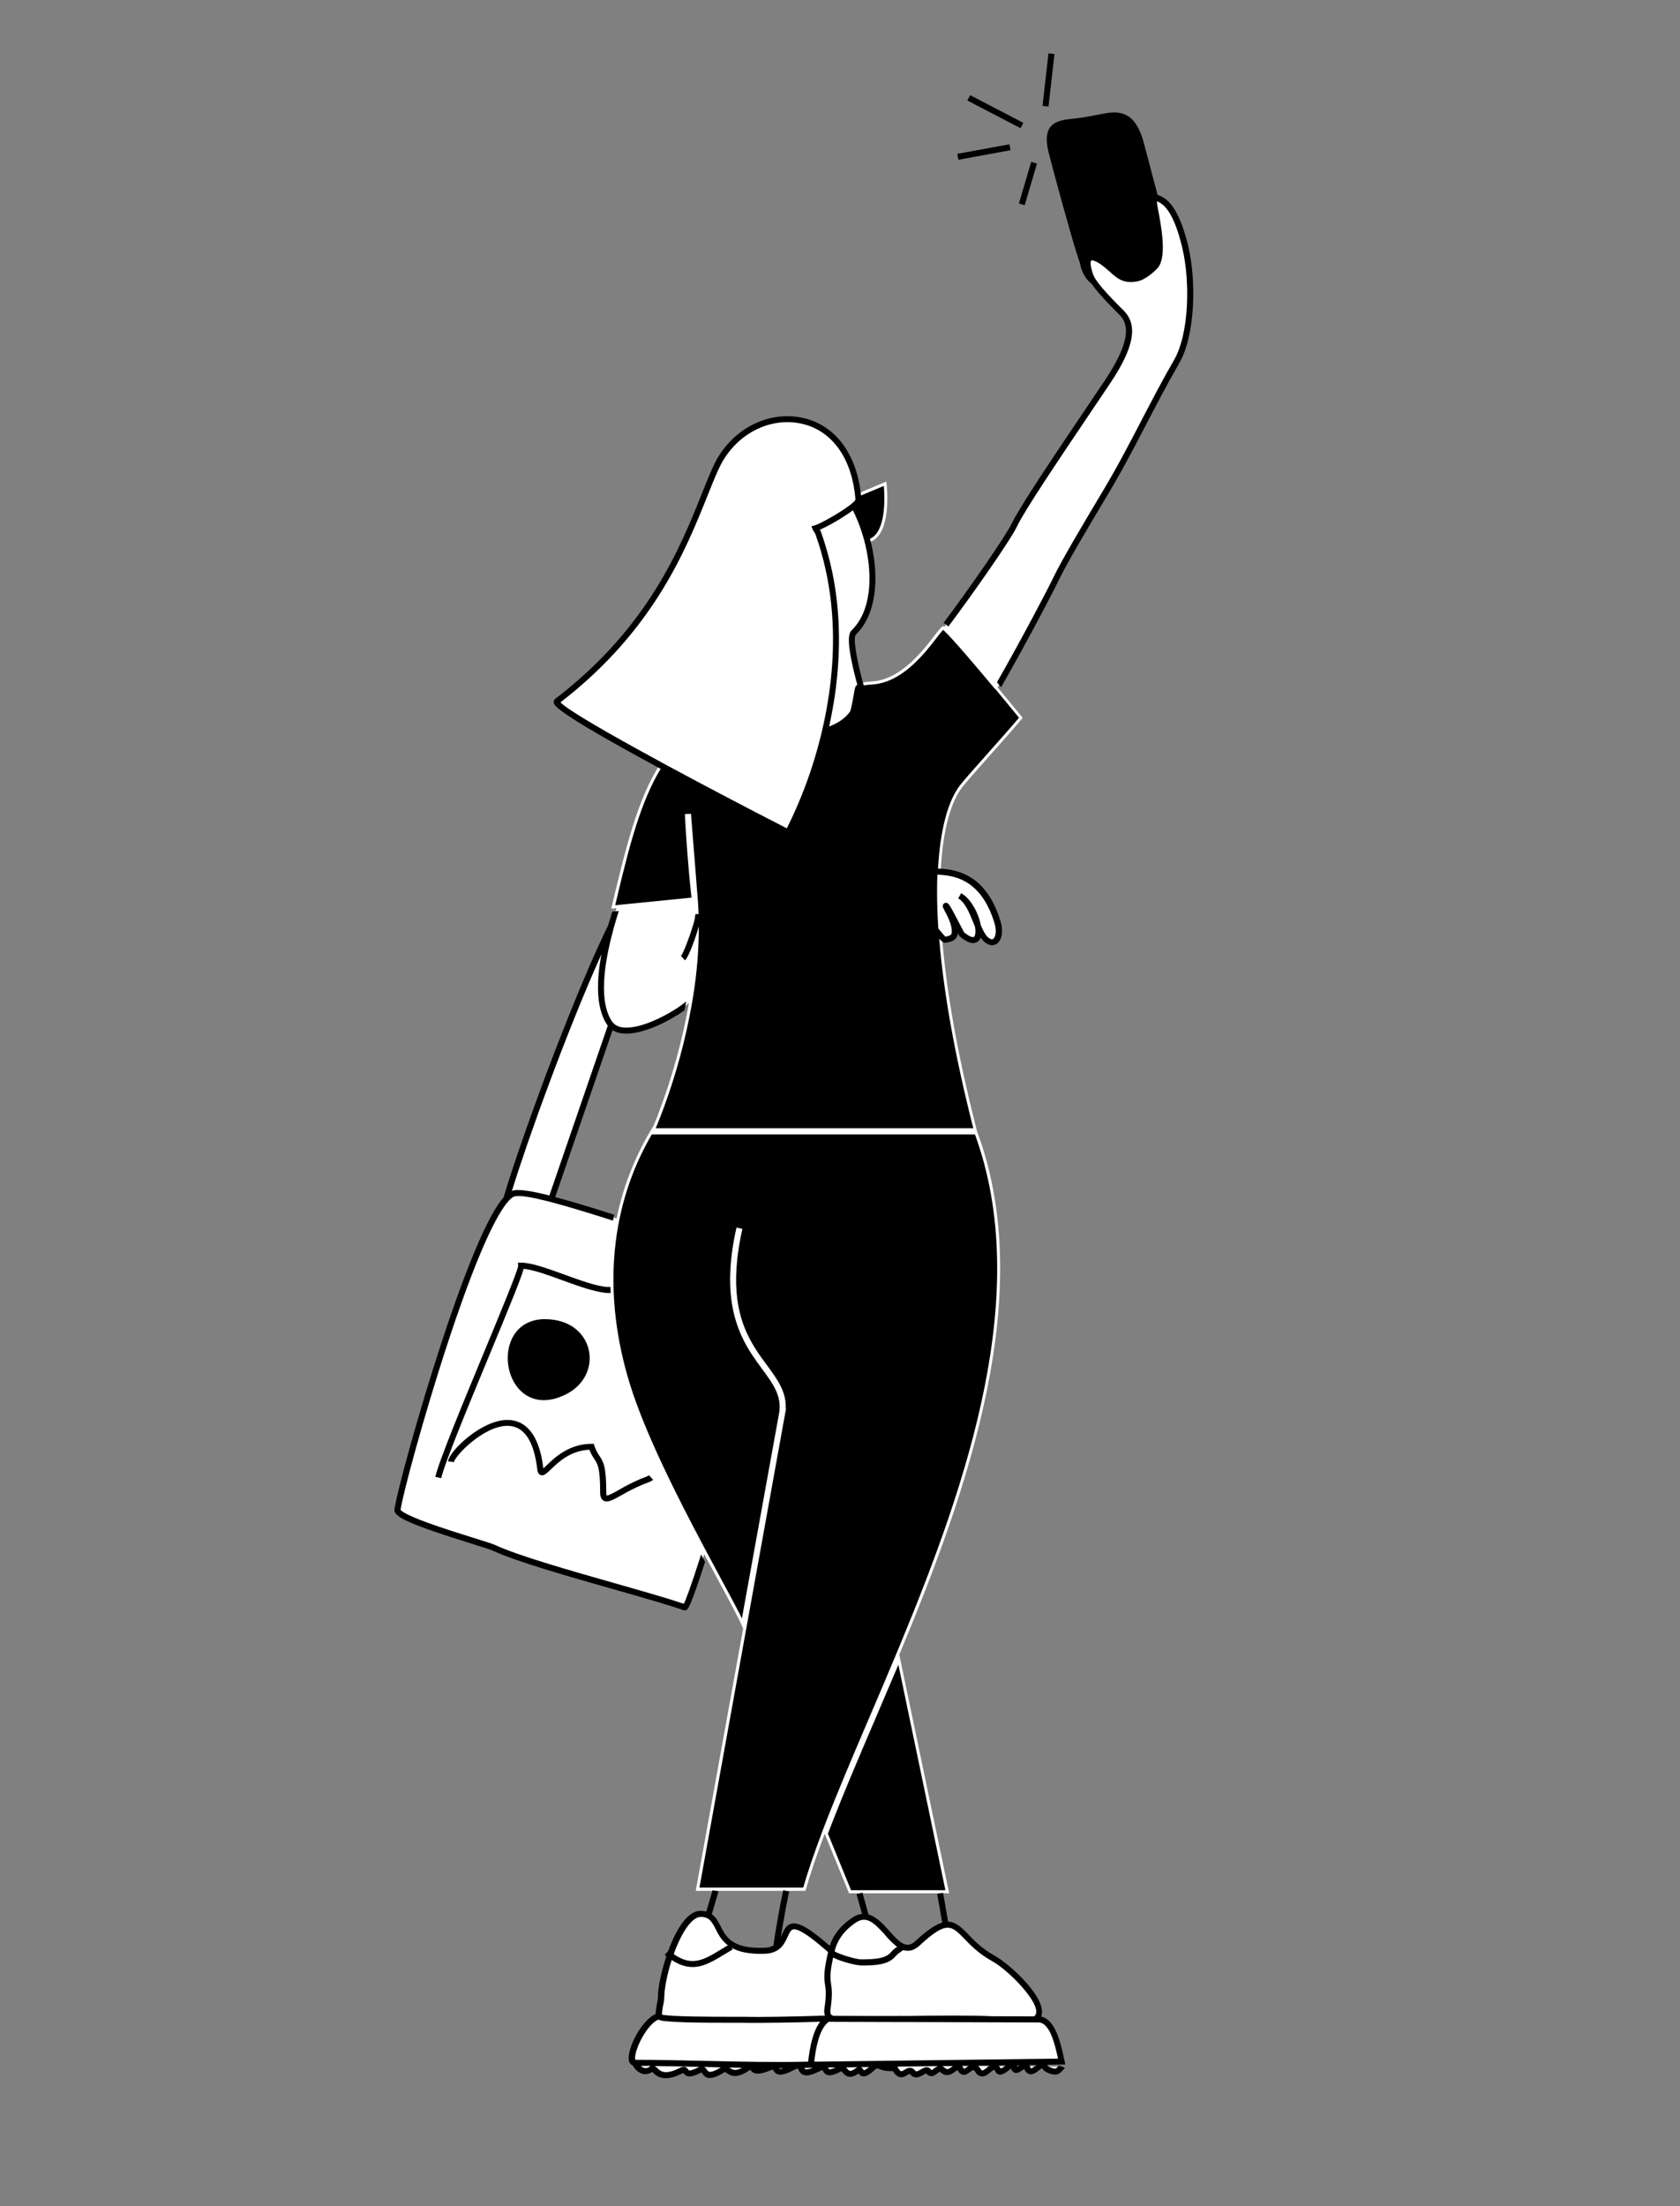 <svg width="320" height="420" viewBox="0 0 320 420" fill="none" xmlns="http://www.w3.org/2000/svg">
<rect x="0" y="0" width="320" height="420" fill="#808080" stroke="none"/>
<path d="M153.419 359.951C154.379 356.591 155.628 352.951 157.084 349.093L161.721 360.43H180.791L171.291 315C184.535 283.259 197.544 246.137 186.111 215.398C182.214 200.214 180.203 188.07 179.445 178.5C179.725 178.78 179.954 178.976 180.105 178.937C181.139 178.671 182.491 178.696 181.598 175.672C181.234 174.432 180.136 172.676 180.15 172.511C180.198 171.923 183.057 177.78 183.211 177.906C185.927 180.163 186.688 178.573 186.265 176.263C186.702 177.307 187.15 178.223 187.724 178.783C189.474 180.463 190.897 178.461 189.964 175.448C187.612 167.916 183.183 166.191 179.173 165.981C179.573 157.497 181.312 152.373 183.303 149.836C184.983 147.683 192.918 139.037 194.783 136.657C194.783 136.657 192.675 134.067 190.023 130.875C195.256 121.73 200.24 112.174 201.147 110.256C202.609 107.162 206.862 99.991 210.609 93.736C215.685 85.254 219.289 77.23 224.147 68.816C227.165 63.58 227.271 53.34 225.793 47.071C223.435 37.075 220.305 38.097 219.994 37.414V37.397C218.846 33.088 217.726 28.907 217.474 27.905C215.973 21.84 213.381 21.65 210.614 22.142C208.268 22.56 206.428 22.982 204.191 23.201C200.921 23.5 199.131 24.321 200.333 29.039C201.355 33.074 204.253 43.646 205.571 47.869C206.162 49.764 206.325 49.904 206.411 50.669C206.815 51.999 207.445 52.979 208.324 53.606C209.108 54.785 210.623 56.543 213.627 59.517C215.531 61.404 216.329 64.708 210.961 72.708C204.418 82.463 195.001 96.163 193.229 99.932C192.031 102.469 184.501 113.232 179.873 119.361C179.817 119.314 179.764 119.269 179.716 119.235C178.966 118.661 173.691 129.315 166.066 129.741C165.301 129.79 164.539 129.883 163.784 130.021L163.751 129.892L163.709 129.735L163.583 129.262C163.566 129.2 163.549 129.139 163.535 129.08L163.451 128.761L163.401 128.565L163.325 128.257C163.308 128.19 163.289 128.12 163.272 128.05C163.255 127.98 163.224 127.848 163.199 127.747L163.149 127.537C163.123 127.436 163.101 127.333 163.076 127.232C163.051 127.131 163.045 127.098 163.028 127.03C163.003 126.918 162.981 126.809 162.955 126.7C162.955 126.641 162.927 126.582 162.916 126.526C162.888 126.392 162.857 126.263 162.832 126.132L162.807 126.022L162.706 125.524C162.706 125.49 162.706 125.457 162.687 125.42C162.661 125.294 162.636 125.166 162.614 125.04C162.614 124.984 162.594 124.933 162.583 124.877C162.566 124.774 162.547 124.667 162.53 124.561C162.53 124.505 162.51 124.446 162.499 124.387C162.488 124.328 162.468 124.194 162.454 124.107C162.44 124.02 162.435 123.99 162.426 123.931C162.418 123.872 162.401 123.746 162.39 123.651C162.379 123.556 162.373 123.539 162.367 123.486C162.362 123.432 162.345 123.301 162.334 123.206L162.317 123.057C162.317 122.956 162.309 122.858 162.292 122.763V122.657C162.292 122.525 162.272 122.399 162.269 122.276C162.271 122.262 162.271 122.248 162.269 122.234C162.269 122.128 162.269 122.024 162.269 121.926C162.269 121.89 162.269 121.853 162.269 121.817C162.269 121.78 162.269 121.671 162.269 121.604C162.269 121.537 162.269 121.526 162.269 121.486L162.286 121.31L162.303 121.198C162.303 121.145 162.32 121.094 162.331 121.044C162.342 120.994 162.345 120.98 162.351 120.949C162.356 120.918 162.379 120.856 162.393 120.814C162.4 120.787 162.41 120.76 162.421 120.733C162.437 120.692 162.456 120.652 162.477 120.613C162.477 120.593 162.496 120.574 162.507 120.557C162.537 120.507 162.572 120.46 162.614 120.42C166.492 116.64 166.892 109.71 165.299 103.303C170.235 102.214 168.83 91.678 168.83 91.678L163.378 93.968C161.267 75.888 142.412 76.23 136.456 88.824C132.256 97.72 127.642 117.051 106.079 133.515C105.152 134.224 115 139.874 125.615 145.622C121.415 152.306 119.158 161.445 116.425 172.998L117.427 172.897C117.105 173.914 116.741 175.101 116.38 176.394C109.904 189.493 100.031 216.115 96.441 228.242C89.335 235.945 76.259 282.694 75.707 287.465C75.495 289.318 92.381 293.905 94.033 294.661C101.263 298.021 122.742 303.341 130.411 306.009C130.764 306.132 132.253 301.879 134.152 295.901C134.894 297.301 135.608 298.612 136.283 299.86L136.451 300.177C137.781 302.641 138.948 304.797 139.839 306.508L139.892 306.606C140.256 307.306 140.569 307.925 140.833 308.465C140.886 308.574 140.939 308.68 140.987 308.781C141.034 308.882 141.113 309.061 141.169 309.17L141.267 309.386C141.381 309.644 141.477 309.873 141.547 310.061L132.522 359.971H153.407L153.419 359.951ZM105.015 228.273L116.411 195.138C119.438 198.324 128.336 193.472 131.234 190.938C129.989 197.987 128.088 204.905 125.556 211.602L125.393 212.019V212.05C125.343 212.181 125.295 212.307 125.245 212.433L125.231 212.47C125.186 212.587 125.139 212.705 125.097 212.817L125.074 212.867L124.951 213.181L124.929 213.234C124.889 213.332 124.853 213.427 124.814 213.514L124.791 213.57L124.688 213.828L124.665 213.881L124.567 214.116L124.551 214.161L124.478 214.334C121.106 219.75 118.726 225.724 117.45 231.974C112.824 230.516 108.484 229.174 105.015 228.273Z" fill="white"/>
<path d="M194.881 393.378L193.162 393.361C193.26 394.716 194.184 393.778 194.881 393.378Z" fill="white"/>
<path d="M197.983 393.4L195.567 393.38C195.585 393.413 195.599 393.448 195.609 393.484C196.079 395.08 197.143 394.013 197.983 393.4Z" fill="white"/>
<path d="M197.983 393.4H199.056C198.879 392.854 198.47 393.05 197.983 393.4Z" fill="white"/>
<path d="M201.59 394.19C201.856 393.96 202.103 393.71 202.329 393.442L199.056 393.414C199.056 393.45 199.078 393.49 199.089 393.534C199.168 393.901 201.013 394.738 201.59 394.19Z" fill="white"/>
<path d="M193.162 393.358C193.125 392.862 192.764 393.025 192.296 393.358H193.162Z" fill="white"/>
<path d="M194.881 393.378H195.567C195.438 393.12 195.18 393.204 194.881 393.378Z" fill="white"/>
<path d="M129.753 394.181C131.234 393.431 129.798 395.828 133.286 394.064C134.748 393.324 133.522 396.62 137.747 393.977C138.867 393.285 138.928 396.186 142.753 393.442C143.716 392.75 142.605 395.282 146.55 393.607C148.692 392.697 146.665 395.828 151.078 393.52C153.771 392.12 151.148 396.194 156.07 393.7C158.064 392.689 156.221 395.78 159.881 393.862C161.233 393.156 160.796 396.063 163.437 394.125C164.277 393.501 163.552 396.147 166.34 393.565C167.334 392.638 167.561 393.828 169.79 393.714C170.01 393.72 170.228 393.748 170.442 393.798C171.98 396.483 172.78 393.238 173.878 394.568C174.841 395.735 176.23 393.529 176.821 394.288C177.84 395.601 178.518 393.075 179.573 394.08C181.099 395.531 182.233 392.423 182.958 393.882C183.88 395.732 185.072 392.176 186.274 394.136C187.584 396.27 189.102 391.86 190.146 394.136C190.488 394.884 191.532 393.901 192.296 393.364L156.736 393.047L168.443 392.899C169.322 392.899 170.182 392.899 170.994 392.868L202.239 392.473C201.64 389.704 200.688 384.44 197.79 384.44H197.16C200.495 382.337 192.38 374.553 189.261 372.848C181.701 368.707 182.995 362.354 174.788 369.942C170.361 374.035 167.808 362.102 162.686 365.543C159.906 367.416 158.862 369.505 158.388 371.423C158.075 371.16 157.744 370.882 157.397 370.583C148.572 362.981 150.84 368.623 147.975 370.695L149.82 359.974C149.501 361.119 148.196 368.278 147.905 370.742C147.281 371.151 146.552 371.372 145.805 371.378C136.151 371.815 137.8 366.094 134.972 364.683C135.65 362.407 136.316 360.156 136.35 359.974L134.95 364.678C134.486 364.463 133.979 364.358 133.468 364.372C131.27 364.372 129.232 367.864 127.835 371.692L127.048 371.762C127.25 371.932 127.446 372.086 127.642 372.235C126.597 375.242 125.962 378.364 125.962 380.094C125.962 381.147 125.514 382.077 125.514 383.855C122.392 384.695 118.95 392.739 121.017 392.739C122.912 392.739 124.833 392.762 126.765 392.792L121.017 392.739C121.342 393.658 122.658 394.996 124.077 393.915C124.973 393.215 125.035 396.578 129.753 394.181ZM188.962 384.404L172.82 384.353C178.778 384.269 185.212 384.216 188.962 384.404Z" fill="white"/>
<path d="M224.639 69.093C227.68 63.818 227.893 53.483 226.347 46.931C224.387 38.632 221.797 37.612 220.691 37.178L220.492 37.097C220.246 36.168 219.999 35.252 219.767 34.378C218.927 31.24 218.21 28.529 218.02 27.759C216.547 21.784 213.96 20.966 210.513 21.577C209.861 21.692 209.245 21.809 208.648 21.924C207.158 22.235 205.652 22.471 204.137 22.63C202.231 22.803 200.794 23.153 199.991 24.287C199.26 25.323 199.19 26.88 199.775 29.182C200.811 33.264 203.695 43.767 205.022 48.04C205.263 48.815 205.434 49.3 205.56 49.655C205.698 50 205.792 50.362 205.84 50.73L205.859 50.826C206.291 52.237 206.968 53.291 207.892 53.987C208.732 55.213 210.258 56.98 213.212 59.914C214.663 61.351 215.956 64.204 210.474 72.377C209.317 74.102 208.069 75.95 206.792 77.846C200.881 86.604 194.192 96.533 192.699 99.686C191.579 102.057 184.358 112.42 179.702 118.619C179.831 118.641 179.952 118.695 180.055 118.776L180.209 118.902C180.332 119.006 180.472 119.137 180.631 119.288C185.232 113.165 192.501 102.796 193.738 100.176C195.183 97.115 201.858 87.226 207.738 78.498C209.018 76.602 210.258 74.754 211.423 73.027C216.018 66.178 216.819 61.886 214.013 59.108C212.157 57.271 210.897 55.922 210.029 54.908C209.805 54.645 209.606 54.401 209.432 54.18C209.152 53.808 208.912 53.491 208.732 53.22C208.486 52.861 208.288 52.471 208.144 52.06C207.453 49.96 207.847 49.599 207.85 49.596C207.894 49.572 207.944 49.562 207.993 49.566C208.273 49.566 208.864 49.736 209.925 50.509C210.435 50.891 210.923 51.3 211.387 51.736C212.168 52.441 212.927 53.136 213.943 53.466C214.439 53.631 214.96 53.709 215.483 53.696C215.859 53.689 216.234 53.649 216.603 53.575C217.052 53.478 217.484 53.316 217.886 53.094C218.379 52.825 218.848 52.512 219.286 52.158C219.701 51.828 220.092 51.467 220.456 51.08C221.52 49.916 221.623 47.572 221.391 45.102C221.223 43.313 220.882 41.462 220.599 39.928L220.531 39.572L220.478 39.292C220.418 38.969 220.378 38.641 220.361 38.312C220.529 38.378 220.693 38.455 220.851 38.542C221.948 39.152 223.707 40.855 225.207 47.222C226.708 53.589 226.524 63.512 223.623 68.544C221.383 72.408 219.403 76.244 217.463 79.957C215.184 84.342 212.826 88.875 210.082 93.458C206 100.279 202.024 107.008 200.596 110.032C199.683 111.964 194.889 121.134 189.899 129.892L190.291 130.362L190.683 130.833C195.765 121.94 200.705 112.49 201.631 110.522C203.031 107.542 206.999 100.845 211.067 94.049C213.828 89.435 216.194 84.885 218.482 80.486C220.434 76.762 222.424 72.934 224.639 69.093Z" fill="black"/>
<path d="M130.439 306.566C130.584 306.565 130.725 306.516 130.839 306.426C131.08 306.244 131.55 305.886 134.297 297.346L133.922 296.643L133.544 295.938C131.438 302.554 130.587 304.676 130.248 305.32C127.264 304.304 122.425 302.926 117.315 301.47C108.596 298.99 98.715 296.178 94.285 294.12C93.812 293.899 92.325 293.434 90.264 292.793C87.73 292.001 84.256 290.917 81.422 289.881C77.163 288.324 76.424 287.624 76.298 287.44C76.637 284.858 80.459 270.402 85.177 256.004C89.76 242.018 92.924 234.923 94.999 231.339C95.374 230.689 95.713 230.157 96.018 229.72C96.303 229.303 96.617 228.907 96.959 228.536C97.519 227.948 97.883 227.774 98.102 227.735C99.138 227.545 101.347 227.931 104.262 228.67L104.822 228.816L105.382 228.962C108.621 229.827 112.586 231.048 116.755 232.378C116.792 232.19 116.834 232.002 116.873 231.818C116.912 231.633 116.951 231.442 116.993 231.258C112.835 229.933 108.963 228.738 105.754 227.898L116.674 196.123C117.216 196.451 117.823 196.658 118.452 196.731C118.73 196.767 119.011 196.785 119.292 196.784C122.778 196.784 127.611 194.326 130.391 192.34C130.444 192.06 130.495 191.78 130.542 191.5C130.59 191.22 130.643 190.94 130.694 190.66C128.28 192.685 122.184 196.067 118.603 195.591C118.045 195.536 117.512 195.329 117.063 194.992C116.894 194.857 116.743 194.699 116.615 194.524C116.59 194.488 116.559 194.454 116.534 194.415C116.425 194.247 116.321 194.074 116.226 193.892C113.936 189.616 115.411 182.064 116.929 176.576C117.226 175.512 117.522 174.524 117.791 173.653C117.816 173.58 117.839 173.505 117.861 173.432L117.24 173.494H117.223L116.618 173.552C116.372 174.353 116.108 175.232 115.848 176.156C111.203 185.545 105.51 200.516 103.598 205.649C101.215 212.027 97.819 221.556 95.923 227.948C94.82 229.188 93.336 231.571 91.309 236.152C89.164 240.996 86.731 247.559 84.074 255.665C79.428 269.839 75.45 284.687 75.136 287.395C74.974 288.817 78.286 290.276 89.912 293.905C91.776 294.487 93.384 294.988 93.79 295.176C98.3 297.276 108.229 300.101 116.988 302.593C122.308 304.102 127.308 305.53 130.22 306.547C130.291 306.567 130.365 306.574 130.439 306.566ZM104.707 205.971C107.694 197.96 111.326 188.826 114.56 181.65C113.644 186.536 113.44 191.73 115.593 195.026C115.649 195.11 115.708 195.185 115.767 195.261L104.645 227.587C101.49 226.792 99.093 226.386 97.894 226.604C97.763 226.629 97.635 226.665 97.511 226.713C99.054 221.724 101.506 214.544 104.707 205.971Z" fill="black"/>
<path d="M166.612 327.496C163.364 335.09 160.231 342.415 157.702 349.087L162.107 359.853H180.08L171.12 316.921C169.597 320.519 168.085 324.052 166.612 327.496Z" fill="black"/>
<path d="M185.708 215.967H124.153C121.315 220.822 119.271 226.099 118.099 231.599L117.982 232.159C117.942 232.35 117.9 232.537 117.864 232.719C116.002 242.376 116.677 252.826 119.972 263.474C122.879 272.857 128.932 284.796 134.028 294.395L134.406 295.106C134.532 295.341 134.658 295.579 134.784 295.812C135.669 297.466 136.52 299.043 137.304 300.51C139.052 303.747 140.457 306.351 141.317 308.104L148.44 268.8C148.863 265.675 147.25 263.452 145.228 260.716L145.178 260.646L144.8 260.12L144.369 259.529C141.448 255.489 138.161 250.009 139.304 239.462C139.323 239.271 139.346 239.081 139.368 238.888C139.39 238.694 139.418 238.504 139.444 238.311C139.637 236.866 139.908 235.337 140.284 233.702L141.404 233.954C141.031 235.617 140.757 237.166 140.564 238.622C140.538 238.812 140.51 239.008 140.488 239.182C140.466 239.355 140.446 239.565 140.426 239.756C139.458 248.881 141.916 253.926 144.562 257.785C144.719 258.014 144.876 258.238 145.032 258.46C145.189 258.681 145.377 258.938 145.548 259.171L146.108 259.932C148.068 262.598 149.812 264.953 149.658 268.162H149.72L149.594 268.867C149.554 269.164 149.498 269.472 149.426 269.786L133.228 359.349H152.996C153.92 356.163 155.11 352.716 156.479 349.079L156.776 348.289C156.874 348.032 156.977 347.768 157.075 347.508C159.531 341.124 162.496 334.191 165.565 327.018C167.245 323.098 168.975 319.04 170.7 314.91C170.832 314.6 170.96 314.286 171.092 313.975L171.481 313.034C184.428 281.8 196.634 245.907 185.708 215.967Z" fill="black"/>
<path d="M126.824 395.64C127.614 395.64 128.647 395.396 130.013 394.702L130.148 394.64C130.755 395.542 131.676 395.525 133.544 394.582C133.568 394.568 133.593 394.557 133.62 394.548C133.653 394.59 133.695 394.654 133.726 394.702C134.443 395.78 135.406 396.119 138.052 394.47L138.088 394.447C138.187 394.501 138.28 394.563 138.368 394.632C139.248 395.259 140.396 395.777 142.902 394.038C143.397 394.758 144.274 395.198 146.763 394.139C146.9 394.069 147.049 394.028 147.202 394.016C147.241 394.065 147.276 394.117 147.309 394.17C147.894 395.111 148.742 395.388 151.332 394.036C151.527 393.914 151.744 393.832 151.971 393.795C152.014 393.868 152.052 393.944 152.086 394.022C152.164 394.245 152.289 394.45 152.453 394.621C152.616 394.793 152.815 394.927 153.035 395.016C153.735 395.256 154.748 395.016 156.319 394.218C156.428 394.158 156.544 394.111 156.664 394.078C156.683 394.114 156.706 394.162 156.725 394.195C156.799 394.384 156.912 394.554 157.057 394.696C157.202 394.837 157.375 394.946 157.565 395.016C158.142 395.203 158.934 395.016 160.133 394.377C160.172 394.357 160.212 394.341 160.253 394.327C160.35 394.403 160.437 394.492 160.511 394.59C161.127 395.324 161.911 395.842 163.546 394.747C163.629 394.888 163.743 395.01 163.878 395.103C164.014 395.196 164.168 395.258 164.33 395.284C164.926 395.371 165.64 394.979 166.718 393.977C166.998 393.719 167.015 393.725 167.502 393.907C168.233 394.202 169.02 394.33 169.807 394.279C169.894 394.276 169.981 394.287 170.064 394.31C170.47 394.954 170.888 395.31 171.358 395.43C171.977 395.581 172.478 395.262 172.842 395.027C172.976 394.937 173.12 394.862 173.27 394.803C173.27 394.803 173.321 394.803 173.413 394.929C174.253 395.956 175.351 395.315 175.933 394.968C176.084 394.874 176.242 394.79 176.404 394.716C176.617 394.998 176.931 395.187 177.28 395.242C177.815 395.304 178.226 394.962 178.557 394.713C179.002 394.358 179.022 394.377 179.15 394.498C180.31 395.601 181.39 394.794 181.987 394.36C182.115 394.259 182.25 394.165 182.39 394.08L182.418 394.131C182.496 394.33 182.618 394.509 182.774 394.654C182.931 394.8 183.118 394.908 183.322 394.971C183.882 395.108 184.358 394.764 184.773 394.458C184.986 394.304 185.308 394.069 185.439 394.094C185.462 394.094 185.576 394.134 185.758 394.43C185.868 394.645 186.024 394.833 186.215 394.981C186.405 395.129 186.626 395.234 186.862 395.287C187.562 395.408 188.144 394.929 188.656 394.509C188.865 394.31 189.105 394.147 189.368 394.027C189.368 394.027 189.463 394.078 189.594 394.369C189.654 394.506 189.744 394.628 189.858 394.725C189.972 394.823 190.107 394.892 190.252 394.929C190.891 395.088 191.568 394.582 192.212 394.089C192.327 394.002 192.473 393.893 192.607 393.809C192.637 393.965 192.701 394.112 192.794 394.241C192.887 394.369 193.008 394.475 193.148 394.551C193.708 394.831 194.268 394.442 194.769 394.106C194.861 394.044 194.99 393.957 195.099 393.89C195.163 394.104 195.275 394.3 195.427 394.464C195.578 394.628 195.765 394.755 195.973 394.836C196.698 395.072 197.387 394.556 197.997 394.08C198.148 393.966 198.35 393.8 198.504 393.716C198.703 394.344 199.826 394.719 200.055 394.792C200.895 395.049 201.545 394.985 201.945 394.607L202.046 394.512C202.626 393.977 202.763 393.823 202.83 393.638L201.752 393.246C201.764 393.21 201.781 393.176 201.802 393.145C201.73 393.24 201.38 393.562 201.265 393.669L201.158 393.77C200.92 393.918 199.887 393.576 199.585 393.308C199.563 393.226 199.534 393.146 199.498 393.07L202.922 393.028L202.642 391.79C202.038 388.99 201.049 384.448 198.297 383.911C198.314 383.869 198.333 383.827 198.347 383.782C199.529 380.422 192.266 373.85 189.488 372.333C187.114 371.034 185.63 369.499 184.448 368.267C183.082 366.867 182.004 365.859 180.59 365.831L179.75 361.004L179.649 360.444L179.632 360.346L179.072 360.444L178.512 360.542L178.593 361.018L179.461 366.013C178.176 366.4 176.58 367.475 174.368 369.524C173.825 370.026 173.315 370.258 172.811 370.236C171.708 370.182 170.596 368.939 169.415 367.626C168.295 366.36 166.973 364.904 165.43 364.465L164.473 361.018L164.313 360.458L164.271 360.304L163.711 360.458L163.151 360.609L163.266 361.032L164.193 364.361C163.518 364.44 162.873 364.689 162.32 365.084C160.152 366.545 158.772 368.259 158.041 370.42L157.728 370.154C154.135 367.058 152.128 365.915 150.795 366.204C149.798 366.422 149.378 367.324 148.972 368.222C148.896 368.393 148.818 368.564 148.734 368.732C149.171 365.994 149.888 362.043 150.226 360.553C150.266 360.38 150.302 360.234 150.33 360.133L149.77 359.979L149.21 359.825C149.21 359.867 149.185 359.92 149.171 359.979C149.132 360.125 149.09 360.321 149.039 360.539C148.58 362.662 147.622 367.99 147.312 370.387C146.821 370.648 146.275 370.789 145.718 370.798C139.488 371.078 138.307 368.76 137.262 366.713C136.826 365.856 136.378 364.983 135.582 364.417C136.179 362.41 136.546 361.164 136.722 360.539C136.798 360.273 136.84 360.119 136.848 360.069L136.305 359.965L135.72 359.853C135.712 359.891 135.703 359.928 135.692 359.965C135.661 360.083 135.605 360.282 135.529 360.525C135.311 361.284 134.93 362.564 134.53 363.913C134.164 363.819 133.787 363.773 133.41 363.776C130.89 363.776 128.742 367.416 127.286 371.386L126.62 372.179C126.72 372.266 126.821 372.347 126.922 372.428C125.911 375.46 125.329 378.501 125.329 380.072C125.312 380.501 125.255 380.928 125.158 381.346C125.007 382.031 124.914 382.726 124.878 383.426C122.165 384.605 119.477 389.953 119.765 392.132C119.777 392.369 119.856 392.598 119.994 392.792C120.132 392.985 120.323 393.135 120.544 393.224C120.902 393.953 121.534 394.512 122.302 394.778C122.63 394.875 122.975 394.894 123.311 394.834C123.648 394.775 123.966 394.637 124.24 394.433C124.284 394.475 124.338 394.526 124.38 394.57C124.682 394.92 125.058 395.197 125.481 395.382C125.904 395.567 126.363 395.655 126.824 395.64ZM133.026 393.56C131.937 394.12 131.469 394.17 131.293 394.159C131.203 394.159 131.203 394.159 131.1 394.002C130.82 393.607 130.411 393.212 129.492 393.68C126.65 395.122 125.816 394.302 125.264 393.758C125.099 393.582 124.905 393.436 124.69 393.324C127.516 393.355 130.38 393.417 133.202 393.481C133.147 393.502 133.093 393.525 133.04 393.551L133.026 393.56ZM134.684 394.069C134.546 393.839 134.354 393.647 134.124 393.509H134.476L137.313 393.574C135.218 394.853 134.922 394.416 134.684 394.061V394.069ZM139.046 393.7L138.914 393.607L141.356 393.655C139.998 394.369 139.48 393.999 139.046 393.68V393.7ZM148.602 393.82C148.563 393.824 148.523 393.817 148.488 393.799C148.452 393.782 148.422 393.755 148.401 393.722H149.21C149.014 393.786 148.809 393.816 148.602 393.812V393.82ZM153.424 393.932C153.337 393.901 153.284 393.837 153.203 393.674L154.219 393.652H154.832C153.917 394.002 153.553 393.96 153.424 393.924V393.932ZM126.354 381.576C126.465 381.085 126.529 380.584 126.544 380.08C126.544 378.666 127.031 375.973 127.944 373.136C129.392 374.094 130.691 374.475 131.909 374.475C134.023 374.475 135.904 373.332 137.946 372.092C138.461 371.778 138.996 371.454 139.553 371.134L139.374 370.821C140.748 371.591 142.753 372.075 145.814 371.941C146.523 371.926 147.22 371.75 147.852 371.426C148.057 371.318 148.251 371.19 148.432 371.045C149.272 370.373 149.694 369.449 150.044 368.684C150.394 367.92 150.652 367.399 151.069 367.31C151.951 367.116 153.894 368.326 157.008 371.008L157.73 371.622C156.815 375.519 156.974 376.642 157.145 377.826C157.28 378.748 157.425 379.7 157.053 382.228C156.95 382.724 156.972 383.238 157.117 383.723C150.907 383.944 143.957 384.003 142.98 383.967C142.566 383.947 141.58 383.947 140.197 383.947H139.637C135.997 383.947 127.709 383.947 126.088 383.53C126.118 382.869 126.207 382.212 126.354 381.567V381.576ZM128.748 370.913C130.251 367.17 132.021 364.932 133.477 364.932C133.743 364.929 134.008 364.959 134.266 365.022C134.657 365.116 135.012 365.321 135.288 365.613C135.701 366.1 136.041 366.644 136.299 367.228C136.809 368.234 137.419 369.412 138.643 370.342C138.2 370.6 137.769 370.86 137.355 371.112C134.076 373.103 131.822 374.472 128.333 372.011C128.465 371.636 128.602 371.28 128.748 370.905V370.913ZM168.592 368.393C169.275 369.216 170.042 369.967 170.879 370.633C170.454 370.908 170.068 371.238 169.731 371.616C168.701 372.929 166.427 372.971 164.602 373.016H164.128C163.302 373.036 161.233 372.456 159.928 371.941C159.593 371.819 159.27 371.667 158.962 371.487C158.985 371.395 159.01 371.302 159.038 371.207C159.447 369.765 160.354 367.811 163.008 366.022C165.019 364.652 166.458 365.999 168.6 368.379L168.592 368.393ZM172.792 371.381C173.606 371.42 174.41 371.078 175.18 370.367C180.318 365.607 181.228 366.559 183.664 369.079C184.91 370.367 186.464 371.972 188.984 373.355C192.03 375.035 198.101 381.164 197.311 383.415C197.246 383.595 197.13 383.751 196.978 383.866L188.956 383.844C187.066 383.751 184.521 383.715 181.704 383.715C178.887 383.715 175.79 383.751 172.814 383.793H171.618C171.567 383.764 171.513 383.74 171.456 383.723L171.436 383.793H167.897H165.674L158.786 383.771C158.715 383.749 158.644 383.723 158.576 383.692C158.47 383.649 158.375 383.584 158.296 383.502C158.145 383.328 158.12 383.012 158.204 382.416C158.593 379.725 158.436 378.644 158.299 377.686C158.15 376.648 158.019 375.726 158.694 372.663C158.892 372.77 159.114 372.873 159.352 372.974C159.874 373.189 160.408 373.376 160.95 373.534C161.39 373.666 161.832 373.783 162.247 373.878C162.86 374.04 163.487 374.142 164.12 374.184H164.156H164.624C166.693 374.144 169.266 374.094 170.636 372.355C170.944 372.037 171.287 371.755 171.66 371.515C171.803 371.417 171.918 371.333 172.016 371.26C172.271 371.333 172.535 371.369 172.8 371.367L172.792 371.381ZM177.174 392.218L170.969 392.297L168.449 392.328L155.096 392.496C155.328 390.421 155.936 386.268 157.848 384.908H158.615L171.109 384.947H172.817L188.973 384.997L197.322 385.022H197.782C199.994 385.022 200.954 389.273 201.528 391.916L177.174 392.218ZM157.932 393.932C157.887 393.915 157.848 393.854 157.764 393.686C157.764 393.663 157.739 393.638 157.725 393.613L159.158 393.593C158.302 393.977 158.005 393.94 157.929 393.918L157.932 393.932ZM163.098 393.677C161.958 394.517 161.751 394.268 161.418 393.859C161.33 393.76 161.237 393.667 161.138 393.579L163.342 393.551C163.255 393.579 163.173 393.616 163.095 393.663L163.098 393.677ZM164.54 394.153C164.515 394.12 164.484 394.064 164.459 394.024C164.356 393.814 164.188 393.642 163.98 393.534L165.537 393.515C164.907 394.027 164.624 394.122 164.537 394.139L164.54 394.153ZM177.874 393.817C177.746 393.929 177.604 394.023 177.451 394.097C177.382 394.054 177.323 393.996 177.277 393.929C176.717 393.193 175.877 393.68 175.382 393.974C174.617 394.425 174.491 394.394 174.326 394.195C173.531 393.232 172.663 393.786 172.248 394.055C172.016 394.204 171.798 394.335 171.658 394.31C171.568 394.288 171.322 394.167 170.944 393.504L170.904 393.436L178.635 393.341C178.357 393.453 178.099 393.609 177.871 393.803L177.874 393.817ZM181.334 393.439C180.626 393.966 180.377 394.052 179.974 393.669C179.828 393.524 179.653 393.412 179.461 393.338L181.511 393.313L181.334 393.439ZM184.134 393.546C183.982 393.669 183.815 393.774 183.639 393.859C183.576 393.791 183.525 393.714 183.488 393.63C183.427 393.507 183.351 393.393 183.261 393.291L184.526 393.274C184.372 393.347 184.244 393.442 184.12 393.532L184.134 393.546ZM187.97 393.632C187.69 393.856 187.284 394.192 187.097 394.164C187.032 394.164 186.915 394.064 186.778 393.84C186.648 393.616 186.48 393.417 186.282 393.252L188.508 393.224C188.306 393.336 188.127 393.478 187.956 393.618L187.97 393.632ZM191.574 393.196C191.284 393.432 190.97 393.638 190.639 393.812C190.531 393.583 190.382 393.376 190.199 393.201L191.599 393.184L191.574 393.196ZM194.181 393.168C194.063 393.246 193.901 393.361 193.758 393.448C193.756 393.412 193.756 393.377 193.758 393.341C193.755 393.284 193.748 393.227 193.736 393.17H194.214L194.181 393.168ZM197.353 393.182C197.112 393.366 196.552 393.795 196.384 393.758C196.384 393.758 196.281 393.697 196.174 393.338C196.153 393.266 196.124 393.195 196.088 393.128L197.448 393.112L197.353 393.182ZM121.28 390.219C122.05 387.887 123.839 385.14 125.393 384.482C125.888 384.666 126.409 384.771 126.936 384.796C127.793 384.885 129.036 384.952 130.629 385C133.524 385.084 137.069 385.084 139.64 385.084C141.23 385.084 142.49 385.084 142.932 385.104C143.067 385.104 143.431 385.104 143.974 385.104C146.052 385.104 150.767 385.053 155.474 384.91L156.218 384.888C154.779 386.764 154.219 389.928 153.934 392.49C147.55 392.644 140.939 392.49 134.496 392.344C130.041 392.244 125.438 392.137 121.011 392.134C120.964 392.014 120.882 391.46 121.28 390.219ZM123.727 393.436C123.589 393.558 123.422 393.644 123.242 393.686C123.062 393.728 122.875 393.725 122.697 393.677C122.464 393.6 122.253 393.47 122.081 393.296H123.937C123.866 393.335 123.799 393.382 123.738 393.436H123.727Z" fill="black"/>
<path d="M124.819 145.818L125.323 146.098L125.833 146.378C122.084 152.564 119.916 160.849 117.665 170.293C117.506 170.971 117.343 171.651 117.181 172.34L117.629 172.295L117.909 172.264L118.245 172.231L118.614 172.194L119.328 172.124L123.87 171.671L124.5 171.609L125.127 171.545L131.713 170.89C131.657 170.264 131.592 169.64 131.517 169.016C131.458 168.515 131.371 167.616 131.273 166.53C131.256 166.345 131.24 166.152 131.223 165.956C131.206 165.76 131.189 165.575 131.172 165.376C130.85 161.574 130.467 156.299 130.467 154.972L131.612 154.927L132.452 165.424L132.497 166.006L132.542 166.592L132.962 171.912C133.009 172.614 133.046 173.312 133.071 174.017H132.494H132.458C132.385 174.781 132.222 175.533 131.97 176.257C131.29 178.528 130.1 181.6 129.705 181.989L130.484 182.829C130.834 182.507 131.363 181.384 131.884 180.029C132.099 179.469 132.315 178.87 132.516 178.27C132.738 177.615 132.942 176.96 133.113 176.361C133.106 180.76 132.752 185.152 132.054 189.496C132.01 189.776 131.965 190.056 131.917 190.336C131.87 190.616 131.819 190.926 131.766 191.218C130.58 197.869 128.812 204.403 126.482 210.745C126.323 211.182 126.166 211.585 126.02 211.982C125.609 213.06 125.256 213.942 124.993 214.564C124.959 214.645 124.926 214.721 124.898 214.791H185.378C185.376 214.774 185.376 214.757 185.378 214.74C181.894 201.037 179.727 188.98 178.901 178.71C179.087 178.93 179.298 179.126 179.531 179.295C179.701 179.421 179.908 179.487 180.119 179.483C180.169 179.48 180.219 179.474 180.268 179.463C180.357 179.438 180.45 179.418 180.548 179.396C181.108 179.27 181.81 179.116 182.211 178.433C182.343 178.202 182.427 177.947 182.46 177.682C182.74 178.217 182.779 178.242 182.866 178.318C184.171 179.402 185.187 179.763 185.968 179.418C186.162 179.329 186.335 179.201 186.477 179.041C186.619 178.882 186.726 178.695 186.792 178.492C186.953 178.737 187.141 178.965 187.352 179.169C187.973 179.768 188.53 179.945 188.964 179.945C189.261 179.945 189.551 179.864 189.804 179.71C190.868 179.052 191.162 177.26 190.535 175.249C188.192 167.751 183.815 165.777 179.794 165.421C179.604 165.404 179.414 165.39 179.234 165.382C179.055 165.374 178.851 165.365 178.674 165.36C179.083 158.012 180.55 152.44 182.897 149.453C183.737 148.389 186.013 145.813 188.427 143.111C190.667 140.591 192.988 137.984 194.097 136.632C192.977 135.257 191.605 133.591 190.157 131.846L189.765 131.373L189.32 130.928C185.658 126.535 181.687 121.881 179.96 120.198C179.845 120.086 179.736 119.983 179.64 119.899C179.36 120.193 178.887 120.806 178.459 121.36C177.944 122.03 177.339 122.825 176.622 123.662C176.16 124.222 175.659 124.782 175.121 125.342C172.772 127.786 169.714 130.102 166.108 130.309C165.593 130.337 165.058 130.399 164.515 130.48C164.462 130.292 164.411 130.108 164.361 129.92C164.31 129.732 164.26 129.548 164.21 129.36C163.028 124.897 162.496 121.332 163.025 120.817C167.038 116.897 167.413 109.942 165.988 103.687L165.853 103.127C165.806 102.939 165.758 102.752 165.708 102.567C165.896 102.486 166.075 102.386 166.242 102.267C168.762 100.428 168.527 94.592 168.348 92.504L164.008 94.326C163.988 94.125 163.963 93.929 163.941 93.733C163.918 93.537 163.888 93.338 163.86 93.142C162.74 85.66 158.596 80.606 152.478 79.467C145.864 78.235 139.066 81.987 135.958 88.572C135.224 90.121 134.493 91.949 133.648 94.066C129.596 104.202 123.472 119.524 105.751 133.053C105.652 133.127 105.574 133.226 105.525 133.339C105.476 133.453 105.457 133.577 105.471 133.7C105.513 134.296 105.614 135.405 124.819 145.818ZM134.72 94.478C135.56 92.38 136.282 90.558 137.002 89.048C139.894 82.928 146.18 79.447 152.282 80.581C157.963 81.64 161.802 86.461 162.782 93.587C162.807 93.783 162.829 93.982 162.852 94.181C162.874 94.38 162.894 94.578 162.91 94.78C162.91 94.892 162.933 95.001 162.941 95.116C162.905 95.197 162.856 95.272 162.798 95.34C162.668 95.492 162.526 95.633 162.373 95.763C162.24 95.879 162.092 95.999 161.928 96.124C160.08 97.552 156.291 99.711 155.157 100.027L154.566 100.192L154.771 100.769C154.806 100.862 154.855 100.949 154.916 101.027C155.006 101.167 155.227 101.517 155.297 101.632C155.516 102.242 155.72 102.852 155.916 103.463C155.997 103.709 156.076 103.958 156.151 104.205C156.227 104.451 156.302 104.714 156.375 104.969C159.021 114.103 159.055 123.124 158.089 130.78C158.061 130.987 158.036 131.191 158.008 131.396L157.924 132.012C157.585 134.386 157.156 136.618 156.686 138.664C156.638 138.872 156.588 139.076 156.54 139.28C156.493 139.485 156.442 139.692 156.392 139.894C156.342 140.095 156.314 140.221 156.272 140.381C154.781 146.369 152.636 152.176 149.876 157.696C142.896 154.129 134.216 149.576 126.46 145.393L125.953 145.113L125.449 144.833C115.954 139.678 108.061 135.139 106.756 133.708C124.48 120.056 130.629 104.675 134.72 94.478ZM164.736 103.365C164.781 103.552 164.828 103.74 164.87 103.925C166.234 109.841 165.926 116.376 162.224 119.986C161.715 120.481 161.272 121.688 162.376 126.669C162.591 127.652 162.838 128.629 163.081 129.553C163.132 129.741 163.179 129.926 163.23 130.113L163.297 130.365C163.137 130.452 163.012 130.59 162.941 130.757C162.898 130.847 162.865 130.941 162.843 131.037C162.818 131.146 162.768 131.418 162.678 131.93C162.527 132.77 162.118 135.01 161.967 135.38C161.127 136.648 159.626 137.69 157.929 138.3C158.383 136.256 158.792 134.042 159.114 131.692C159.139 131.488 159.167 131.284 159.195 131.076L159.27 130.463C160.228 122.489 160.11 113.103 157.156 103.62C157.086 103.393 157.016 103.169 156.941 102.942C156.865 102.715 156.804 102.519 156.734 102.309C156.608 101.937 156.482 101.567 156.344 101.189C156.297 101.072 156.235 100.96 156.16 100.859C157.58 100.201 158.957 99.453 160.281 98.619C161.216 98.039 161.919 97.555 162.454 97.146C162.782 97.801 163.095 98.493 163.389 99.215C163.86 100.382 164.26 101.576 164.588 102.791C164.638 102.981 164.68 103.172 164.736 103.365ZM179.136 166.552C179.327 166.552 179.52 166.578 179.696 166.594C183.384 166.942 187.256 168.787 189.393 175.616C189.933 177.346 189.58 178.494 189.155 178.758C188.802 178.976 188.315 178.556 188.11 178.368C187.623 177.898 187.214 177.064 186.811 176.109C186.388 173.835 184.927 171.069 183.082 170.038L182.522 171.035C183.849 171.811 184.622 173.732 185.369 175.588C185.484 175.868 185.602 176.148 185.716 176.428C185.779 176.785 185.806 177.147 185.795 177.509C185.772 177.968 185.652 178.301 185.481 178.377C185.397 178.416 184.921 178.545 183.636 177.498C183.518 177.299 183.174 176.63 182.866 176.036C182.452 175.238 181.939 174.247 181.516 173.477C180.791 172.158 180.559 171.783 180.055 171.886C179.978 171.902 179.905 171.932 179.84 171.977C179.775 172.021 179.719 172.078 179.677 172.144C179.618 172.234 179.582 172.337 179.573 172.444C179.567 172.614 179.611 172.782 179.699 172.928C179.764 173.065 179.856 173.244 179.979 173.488C180.399 174.228 180.752 175.004 181.035 175.806C181.407 177.075 181.315 177.618 181.186 177.853C181.057 178.088 180.744 178.17 180.259 178.279L180.097 178.315C180.056 178.284 180.018 178.251 179.982 178.214C179.762 177.993 179.553 177.76 179.358 177.517L179.108 177.215C178.968 177.038 178.828 176.89 178.725 176.75C178.557 174.168 178.478 171.71 178.487 169.375C178.487 168.392 178.515 167.44 178.551 166.51C178.756 166.536 178.96 166.544 179.136 166.552Z" fill="black"/>
<path d="M96.64 271.443H96.688C99.801 271.471 101.702 274.266 102.341 279.748C102.369 279.989 102.442 280.624 102.976 280.815C103.57 281.028 104.096 280.535 104.936 279.726C106.336 278.376 108.658 276.147 112.261 275.993C112.507 276.623 112.826 277.221 113.21 277.777C113.852 278.746 114.314 279.457 114.314 284.122C114.314 284.402 114.314 285.303 114.958 285.681C115.142 285.788 115.352 285.842 115.565 285.838C116.276 285.838 117.189 285.323 118.502 284.581C119.766 283.846 121.076 283.191 122.422 282.621L122.702 282.517C123.61 282.178 124.15 281.957 124.408 281.725L123.643 280.865C123.212 281.092 122.764 281.284 122.302 281.439L121.994 281.557C120.607 282.15 119.258 282.83 117.956 283.592C117.032 284.116 115.887 284.76 115.565 284.712C115.493 284.535 115.464 284.343 115.481 284.152C115.481 279.132 114.921 278.272 114.188 277.175C113.776 276.584 113.45 275.937 113.221 275.254L113.087 274.868H112.678C108.383 274.868 105.636 277.508 104.161 278.928C103.942 279.138 103.693 279.378 103.497 279.546C102.587 271.97 99.317 270.348 96.727 270.323H96.64C91.715 270.323 85.608 276.203 85.339 278.2L86.476 278.354C86.635 277.15 92.129 271.443 96.64 271.443Z" fill="black"/>
<path d="M82.92 281.159L84.04 281.411C84.681 278.558 89.195 267.674 93.179 258.073C97.25 248.256 99.269 243.323 99.742 241.553C101.571 241.716 104.385 242.738 107.112 243.732C110.24 244.868 113.462 246.036 115.753 246.159C115.946 246.159 116.136 246.176 116.313 246.159L116.276 245.011C116.1 245.011 115.91 245.011 115.716 245.011C113.619 244.877 110.514 243.746 107.504 242.651C104.298 241.486 101.268 240.383 99.278 240.383H98.653L98.704 240.985C98.617 241.945 95.164 250.27 92.115 257.62C88.114 267.277 83.578 278.208 82.92 281.159Z" fill="black"/>
<path d="M103.735 251.135C100.655 251.135 98.303 252.706 97.259 255.447C96.024 258.7 96.931 262.794 99.376 264.967C100.533 266.004 102.036 266.572 103.59 266.56C104.824 266.56 106.292 266.232 108 265.342C111.284 263.631 112.939 260.218 112.113 256.855C111.438 254.086 108.882 251.135 103.735 251.135Z" fill="black"/>
<path d="M184.791 18.12L184.261 19.138L194.39 24.404L194.919 23.386L184.791 18.12Z" fill="black"/>
<path d="M192.273 27.466L182.348 29.289L182.555 30.418L192.48 28.595L192.273 27.466Z" fill="black"/>
<path d="M196.42 30.818L194.083 38.734L195.184 39.059L197.521 31.143L196.42 30.818Z" fill="black"/>
<path d="M199.713 10.158L198.572 20.151L199.713 20.281L200.853 10.288L199.713 10.158Z" fill="black"/>
</svg>
